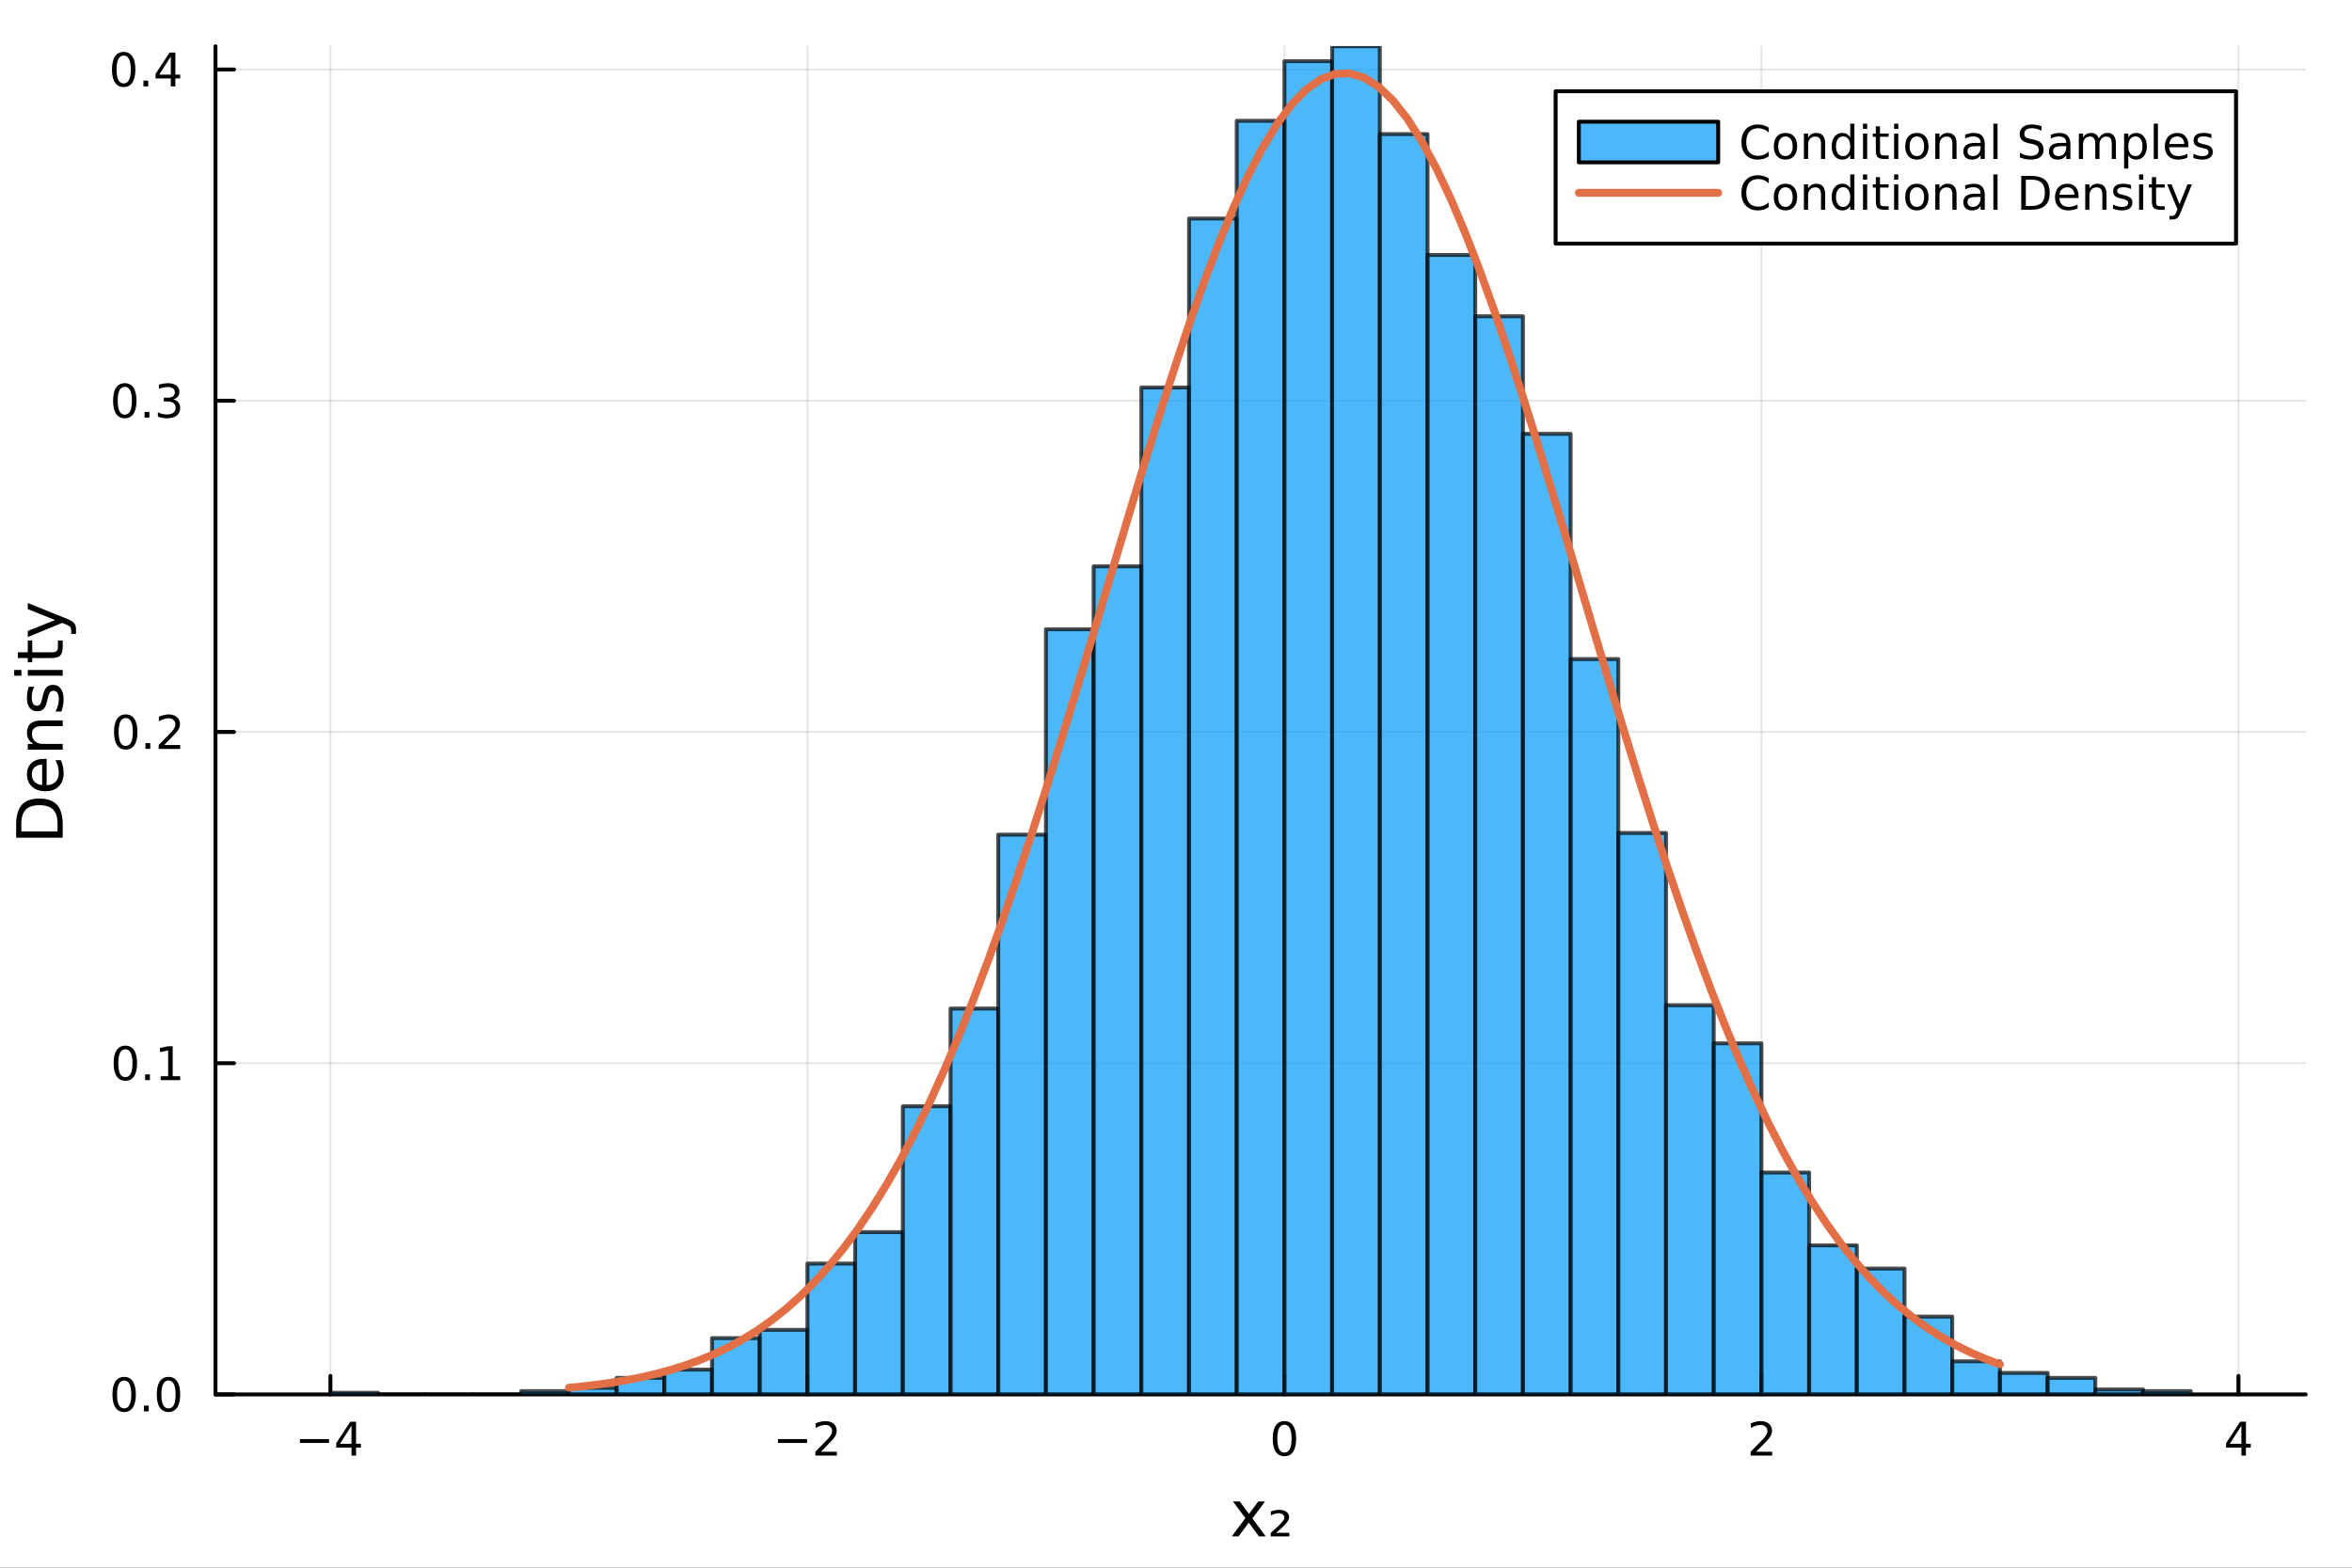<?xml version="1.0" encoding="utf-8"?>
<svg xmlns="http://www.w3.org/2000/svg" xmlns:xlink="http://www.w3.org/1999/xlink" width="600" height="400" viewBox="0 0 2400 1600">
<rect x="0" y="0" width="2400" height="1600" fill="#333333" stroke="none"/>
<defs>
  <clipPath id="clip330">
    <rect x="0" y="0" width="2400" height="1600"/>
  </clipPath>
</defs>
<path clip-path="url(#clip330)" d="M0 1600 L2400 1600 L2400 0 L0 0  Z" fill="#ffffff" fill-rule="evenodd" fill-opacity="1"/>
<defs>
  <clipPath id="clip331">
    <rect x="480" y="0" width="1681" height="1600"/>
  </clipPath>
</defs>
<path clip-path="url(#clip330)" d="M219.866 1423.18 L2352.76 1423.18 L2352.76 47.244 L219.866 47.244  Z" fill="#ffffff" fill-rule="evenodd" fill-opacity="1"/>
<defs>
  <clipPath id="clip332">
    <rect x="219" y="47" width="2134" height="1377"/>
  </clipPath>
</defs>
<polyline clip-path="url(#clip332)" style="stroke:#000000; stroke-linecap:round; stroke-linejoin:round; stroke-width:2; stroke-opacity:0.1; fill:none" points="337.179,1423.18 337.179,47.244 "/>
<polyline clip-path="url(#clip332)" style="stroke:#000000; stroke-linecap:round; stroke-linejoin:round; stroke-width:2; stroke-opacity:0.1; fill:none" points="823.913,1423.18 823.913,47.244 "/>
<polyline clip-path="url(#clip332)" style="stroke:#000000; stroke-linecap:round; stroke-linejoin:round; stroke-width:2; stroke-opacity:0.1; fill:none" points="1310.65,1423.18 1310.65,47.244 "/>
<polyline clip-path="url(#clip332)" style="stroke:#000000; stroke-linecap:round; stroke-linejoin:round; stroke-width:2; stroke-opacity:0.1; fill:none" points="1797.38,1423.18 1797.38,47.244 "/>
<polyline clip-path="url(#clip332)" style="stroke:#000000; stroke-linecap:round; stroke-linejoin:round; stroke-width:2; stroke-opacity:0.1; fill:none" points="2284.12,1423.18 2284.12,47.244 "/>
<polyline clip-path="url(#clip332)" style="stroke:#000000; stroke-linecap:round; stroke-linejoin:round; stroke-width:2; stroke-opacity:0.1; fill:none" points="219.866,1423.18 2352.76,1423.18 "/>
<polyline clip-path="url(#clip332)" style="stroke:#000000; stroke-linecap:round; stroke-linejoin:round; stroke-width:2; stroke-opacity:0.1; fill:none" points="219.866,1085.11 2352.76,1085.11 "/>
<polyline clip-path="url(#clip332)" style="stroke:#000000; stroke-linecap:round; stroke-linejoin:round; stroke-width:2; stroke-opacity:0.1; fill:none" points="219.866,747.044 2352.76,747.044 "/>
<polyline clip-path="url(#clip332)" style="stroke:#000000; stroke-linecap:round; stroke-linejoin:round; stroke-width:2; stroke-opacity:0.1; fill:none" points="219.866,408.977 2352.76,408.977 "/>
<polyline clip-path="url(#clip332)" style="stroke:#000000; stroke-linecap:round; stroke-linejoin:round; stroke-width:2; stroke-opacity:0.1; fill:none" points="219.866,70.909 2352.76,70.909 "/>
<polyline clip-path="url(#clip330)" style="stroke:#000000; stroke-linecap:round; stroke-linejoin:round; stroke-width:4; stroke-opacity:1; fill:none" points="219.866,1423.18 2352.76,1423.18 "/>
<polyline clip-path="url(#clip330)" style="stroke:#000000; stroke-linecap:round; stroke-linejoin:round; stroke-width:4; stroke-opacity:1; fill:none" points="337.179,1423.18 337.179,1404.28 "/>
<polyline clip-path="url(#clip330)" style="stroke:#000000; stroke-linecap:round; stroke-linejoin:round; stroke-width:4; stroke-opacity:1; fill:none" points="823.913,1423.18 823.913,1404.28 "/>
<polyline clip-path="url(#clip330)" style="stroke:#000000; stroke-linecap:round; stroke-linejoin:round; stroke-width:4; stroke-opacity:1; fill:none" points="1310.65,1423.18 1310.65,1404.28 "/>
<polyline clip-path="url(#clip330)" style="stroke:#000000; stroke-linecap:round; stroke-linejoin:round; stroke-width:4; stroke-opacity:1; fill:none" points="1797.38,1423.18 1797.38,1404.28 "/>
<polyline clip-path="url(#clip330)" style="stroke:#000000; stroke-linecap:round; stroke-linejoin:round; stroke-width:4; stroke-opacity:1; fill:none" points="2284.12,1423.18 2284.12,1404.28 "/>
<path clip-path="url(#clip330)" d="M306.08 1468.75 L335.755 1468.75 L335.755 1472.69 L306.08 1472.69 L306.08 1468.75 Z" fill="#000000" fill-rule="nonzero" fill-opacity="1" /><path clip-path="url(#clip330)" d="M358.695 1455.09 L346.89 1473.54 L358.695 1473.54 L358.695 1455.09 M357.468 1451.02 L363.348 1451.02 L363.348 1473.54 L368.278 1473.54 L368.278 1477.43 L363.348 1477.43 L363.348 1485.58 L358.695 1485.58 L358.695 1477.43 L343.093 1477.43 L343.093 1472.92 L357.468 1451.02 Z" fill="#000000" fill-rule="nonzero" fill-opacity="1" /><path clip-path="url(#clip330)" d="M793.856 1468.75 L823.531 1468.75 L823.531 1472.69 L793.856 1472.69 L793.856 1468.75 Z" fill="#000000" fill-rule="nonzero" fill-opacity="1" /><path clip-path="url(#clip330)" d="M837.652 1481.64 L853.971 1481.64 L853.971 1485.58 L832.027 1485.58 L832.027 1481.64 Q834.689 1478.89 839.272 1474.26 Q843.879 1469.61 845.059 1468.27 Q847.304 1465.74 848.184 1464.01 Q849.087 1462.25 849.087 1460.56 Q849.087 1457.8 847.142 1456.07 Q845.221 1454.33 842.119 1454.33 Q839.92 1454.33 837.467 1455.09 Q835.036 1455.86 832.258 1457.41 L832.258 1452.69 Q835.082 1451.55 837.536 1450.97 Q839.99 1450.39 842.027 1450.39 Q847.397 1450.39 850.591 1453.08 Q853.786 1455.77 853.786 1460.26 Q853.786 1462.39 852.976 1464.31 Q852.189 1466.2 850.082 1468.8 Q849.504 1469.47 846.402 1472.69 Q843.3 1475.88 837.652 1481.64 Z" fill="#000000" fill-rule="nonzero" fill-opacity="1" /><path clip-path="url(#clip330)" d="M1310.65 1454.1 Q1307.04 1454.1 1305.21 1457.66 Q1303.4 1461.2 1303.4 1468.33 Q1303.4 1475.44 1305.21 1479.01 Q1307.04 1482.55 1310.65 1482.55 Q1314.28 1482.55 1316.09 1479.01 Q1317.92 1475.44 1317.92 1468.33 Q1317.92 1461.2 1316.09 1457.66 Q1314.28 1454.1 1310.65 1454.1 M1310.65 1450.39 Q1316.46 1450.39 1319.51 1455 Q1322.59 1459.58 1322.59 1468.33 Q1322.59 1477.06 1319.51 1481.67 Q1316.46 1486.25 1310.65 1486.25 Q1304.84 1486.25 1301.76 1481.67 Q1298.7 1477.06 1298.7 1468.33 Q1298.7 1459.58 1301.76 1455 Q1304.84 1450.39 1310.65 1450.39 Z" fill="#000000" fill-rule="nonzero" fill-opacity="1" /><path clip-path="url(#clip330)" d="M1792.04 1481.64 L1808.35 1481.64 L1808.35 1485.58 L1786.41 1485.58 L1786.41 1481.64 Q1789.07 1478.89 1793.66 1474.26 Q1798.26 1469.61 1799.44 1468.27 Q1801.69 1465.74 1802.57 1464.01 Q1803.47 1462.25 1803.47 1460.56 Q1803.47 1457.8 1801.53 1456.07 Q1799.6 1454.33 1796.5 1454.33 Q1794.3 1454.33 1791.85 1455.09 Q1789.42 1455.86 1786.64 1457.41 L1786.64 1452.69 Q1789.47 1451.55 1791.92 1450.97 Q1794.37 1450.39 1796.41 1450.39 Q1801.78 1450.39 1804.97 1453.08 Q1808.17 1455.77 1808.17 1460.26 Q1808.17 1462.39 1807.36 1464.31 Q1806.57 1466.2 1804.47 1468.8 Q1803.89 1469.47 1800.78 1472.69 Q1797.68 1475.88 1792.04 1481.64 Z" fill="#000000" fill-rule="nonzero" fill-opacity="1" /><path clip-path="url(#clip330)" d="M2287.13 1455.09 L2275.32 1473.54 L2287.13 1473.54 L2287.13 1455.09 M2285.9 1451.02 L2291.78 1451.02 L2291.78 1473.54 L2296.71 1473.54 L2296.71 1477.43 L2291.78 1477.43 L2291.78 1485.58 L2287.13 1485.58 L2287.13 1477.43 L2271.52 1477.43 L2271.52 1472.92 L2285.9 1451.02 Z" fill="#000000" fill-rule="nonzero" fill-opacity="1" /><path clip-path="url(#clip330)" d="M1290.85 1532.4 L1277.96 1549.74 L1291.52 1568.04 L1284.61 1568.04 L1274.23 1554.04 L1263.86 1568.04 L1256.95 1568.04 L1270.79 1549.39 L1258.13 1532.4 L1265.03 1532.4 L1274.49 1545.1 L1283.94 1532.4 L1290.85 1532.4 Z" fill="#000000" fill-rule="nonzero" fill-opacity="1" /><path clip-path="url(#clip330)" d="M1302.18 1564.42 L1315.67 1564.42 L1315.67 1568.04 L1296.64 1568.04 L1296.64 1564.54 Q1297.72 1563.56 1299.73 1561.77 Q1310.68 1552.07 1310.68 1549.07 Q1310.68 1546.97 1309.02 1545.7 Q1307.37 1544.4 1304.66 1544.4 Q1303.01 1544.4 1301.06 1544.97 Q1299.12 1545.51 1296.83 1546.62 L1296.83 1542.71 Q1299.28 1541.82 1301.38 1541.37 Q1303.51 1540.93 1305.33 1540.93 Q1309.94 1540.93 1312.71 1543.03 Q1315.48 1545.13 1315.48 1548.56 Q1315.48 1552.99 1304.95 1562.03 Q1303.16 1563.56 1302.18 1564.42 Z" fill="#000000" fill-rule="nonzero" fill-opacity="1" /><polyline clip-path="url(#clip330)" style="stroke:#000000; stroke-linecap:round; stroke-linejoin:round; stroke-width:4; stroke-opacity:1; fill:none" points="219.866,1423.18 219.866,47.244 "/>
<polyline clip-path="url(#clip330)" style="stroke:#000000; stroke-linecap:round; stroke-linejoin:round; stroke-width:4; stroke-opacity:1; fill:none" points="219.866,1423.18 238.764,1423.18 "/>
<polyline clip-path="url(#clip330)" style="stroke:#000000; stroke-linecap:round; stroke-linejoin:round; stroke-width:4; stroke-opacity:1; fill:none" points="219.866,1085.11 238.764,1085.11 "/>
<polyline clip-path="url(#clip330)" style="stroke:#000000; stroke-linecap:round; stroke-linejoin:round; stroke-width:4; stroke-opacity:1; fill:none" points="219.866,747.044 238.764,747.044 "/>
<polyline clip-path="url(#clip330)" style="stroke:#000000; stroke-linecap:round; stroke-linejoin:round; stroke-width:4; stroke-opacity:1; fill:none" points="219.866,408.977 238.764,408.977 "/>
<polyline clip-path="url(#clip330)" style="stroke:#000000; stroke-linecap:round; stroke-linejoin:round; stroke-width:4; stroke-opacity:1; fill:none" points="219.866,70.909 238.764,70.909 "/>
<path clip-path="url(#clip330)" d="M126.691 1408.98 Q123.08 1408.98 121.251 1412.54 Q119.445 1416.08 119.445 1423.21 Q119.445 1430.32 121.251 1433.89 Q123.08 1437.43 126.691 1437.43 Q130.325 1437.43 132.13 1433.89 Q133.959 1430.32 133.959 1423.21 Q133.959 1416.08 132.13 1412.54 Q130.325 1408.98 126.691 1408.98 M126.691 1405.27 Q132.501 1405.27 135.556 1409.88 Q138.635 1414.46 138.635 1423.21 Q138.635 1431.94 135.556 1436.55 Q132.501 1441.13 126.691 1441.13 Q120.88 1441.13 117.802 1436.55 Q114.746 1431.94 114.746 1423.21 Q114.746 1414.46 117.802 1409.88 Q120.88 1405.27 126.691 1405.27 Z" fill="#000000" fill-rule="nonzero" fill-opacity="1" /><path clip-path="url(#clip330)" d="M146.853 1434.58 L151.737 1434.58 L151.737 1440.46 L146.853 1440.46 L146.853 1434.58 Z" fill="#000000" fill-rule="nonzero" fill-opacity="1" /><path clip-path="url(#clip330)" d="M171.922 1408.98 Q168.311 1408.98 166.482 1412.54 Q164.677 1416.08 164.677 1423.21 Q164.677 1430.32 166.482 1433.89 Q168.311 1437.43 171.922 1437.43 Q175.556 1437.43 177.362 1433.89 Q179.19 1430.32 179.19 1423.21 Q179.19 1416.08 177.362 1412.54 Q175.556 1408.98 171.922 1408.98 M171.922 1405.27 Q177.732 1405.27 180.788 1409.88 Q183.866 1414.46 183.866 1423.21 Q183.866 1431.94 180.788 1436.55 Q177.732 1441.13 171.922 1441.13 Q166.112 1441.13 163.033 1436.55 Q159.978 1431.94 159.978 1423.21 Q159.978 1414.46 163.033 1409.88 Q166.112 1405.27 171.922 1405.27 Z" fill="#000000" fill-rule="nonzero" fill-opacity="1" /><path clip-path="url(#clip330)" d="M127.917 1070.91 Q124.306 1070.91 122.478 1074.48 Q120.672 1078.02 120.672 1085.15 Q120.672 1092.25 122.478 1095.82 Q124.306 1099.36 127.917 1099.36 Q131.552 1099.36 133.357 1095.82 Q135.186 1092.25 135.186 1085.15 Q135.186 1078.02 133.357 1074.48 Q131.552 1070.91 127.917 1070.91 M127.917 1067.21 Q133.728 1067.21 136.783 1071.81 Q139.862 1076.4 139.862 1085.15 Q139.862 1093.87 136.783 1098.48 Q133.728 1103.06 127.917 1103.06 Q122.107 1103.06 119.029 1098.48 Q115.973 1093.87 115.973 1085.15 Q115.973 1076.4 119.029 1071.81 Q122.107 1067.21 127.917 1067.21 Z" fill="#000000" fill-rule="nonzero" fill-opacity="1" /><path clip-path="url(#clip330)" d="M148.079 1096.51 L152.964 1096.51 L152.964 1102.39 L148.079 1102.39 L148.079 1096.51 Z" fill="#000000" fill-rule="nonzero" fill-opacity="1" /><path clip-path="url(#clip330)" d="M163.959 1098.46 L171.598 1098.46 L171.598 1072.09 L163.288 1073.76 L163.288 1069.5 L171.552 1067.83 L176.227 1067.83 L176.227 1098.46 L183.866 1098.46 L183.866 1102.39 L163.959 1102.39 L163.959 1098.46 Z" fill="#000000" fill-rule="nonzero" fill-opacity="1" /><path clip-path="url(#clip330)" d="M128.288 732.843 Q124.677 732.843 122.848 736.408 Q121.043 739.949 121.043 747.079 Q121.043 754.186 122.848 757.75 Q124.677 761.292 128.288 761.292 Q131.922 761.292 133.728 757.75 Q135.556 754.186 135.556 747.079 Q135.556 739.949 133.728 736.408 Q131.922 732.843 128.288 732.843 M128.288 729.139 Q134.098 729.139 137.154 733.746 Q140.232 738.329 140.232 747.079 Q140.232 755.806 137.154 760.412 Q134.098 764.996 128.288 764.996 Q122.478 764.996 119.399 760.412 Q116.343 755.806 116.343 747.079 Q116.343 738.329 119.399 733.746 Q122.478 729.139 128.288 729.139 Z" fill="#000000" fill-rule="nonzero" fill-opacity="1" /><path clip-path="url(#clip330)" d="M148.45 758.445 L153.334 758.445 L153.334 764.324 L148.45 764.324 L148.45 758.445 Z" fill="#000000" fill-rule="nonzero" fill-opacity="1" /><path clip-path="url(#clip330)" d="M167.547 760.389 L183.866 760.389 L183.866 764.324 L161.922 764.324 L161.922 760.389 Q164.584 757.635 169.167 753.005 Q173.774 748.352 174.954 747.01 Q177.2 744.486 178.079 742.75 Q178.982 740.991 178.982 739.301 Q178.982 736.547 177.038 734.811 Q175.116 733.075 172.014 733.075 Q169.815 733.075 167.362 733.838 Q164.931 734.602 162.153 736.153 L162.153 731.431 Q164.977 730.297 167.431 729.718 Q169.885 729.139 171.922 729.139 Q177.292 729.139 180.487 731.825 Q183.681 734.51 183.681 739 Q183.681 741.13 182.871 743.051 Q182.084 744.949 179.977 747.542 Q179.399 748.213 176.297 751.431 Q173.195 754.625 167.547 760.389 Z" fill="#000000" fill-rule="nonzero" fill-opacity="1" /><path clip-path="url(#clip330)" d="M127.339 394.775 Q123.728 394.775 121.899 398.34 Q120.093 401.882 120.093 409.011 Q120.093 416.118 121.899 419.683 Q123.728 423.224 127.339 423.224 Q130.973 423.224 132.779 419.683 Q134.607 416.118 134.607 409.011 Q134.607 401.882 132.779 398.34 Q130.973 394.775 127.339 394.775 M127.339 391.072 Q133.149 391.072 136.204 395.678 Q139.283 400.261 139.283 409.011 Q139.283 417.738 136.204 422.345 Q133.149 426.928 127.339 426.928 Q121.529 426.928 118.45 422.345 Q115.394 417.738 115.394 409.011 Q115.394 400.261 118.45 395.678 Q121.529 391.072 127.339 391.072 Z" fill="#000000" fill-rule="nonzero" fill-opacity="1" /><path clip-path="url(#clip330)" d="M147.501 420.377 L152.385 420.377 L152.385 426.257 L147.501 426.257 L147.501 420.377 Z" fill="#000000" fill-rule="nonzero" fill-opacity="1" /><path clip-path="url(#clip330)" d="M176.737 407.622 Q180.093 408.34 181.968 410.609 Q183.866 412.877 183.866 416.21 Q183.866 421.326 180.348 424.127 Q176.829 426.928 170.348 426.928 Q168.172 426.928 165.857 426.488 Q163.565 426.071 161.112 425.215 L161.112 420.701 Q163.056 421.835 165.371 422.414 Q167.686 422.993 170.209 422.993 Q174.607 422.993 176.899 421.257 Q179.214 419.521 179.214 416.21 Q179.214 413.155 177.061 411.442 Q174.931 409.706 171.112 409.706 L167.084 409.706 L167.084 405.863 L171.297 405.863 Q174.746 405.863 176.575 404.497 Q178.403 403.109 178.403 400.516 Q178.403 397.854 176.505 396.442 Q174.63 395.007 171.112 395.007 Q169.19 395.007 166.991 395.423 Q164.792 395.84 162.153 396.72 L162.153 392.553 Q164.815 391.812 167.13 391.442 Q169.468 391.072 171.528 391.072 Q176.852 391.072 179.954 393.502 Q183.056 395.91 183.056 400.03 Q183.056 402.9 181.413 404.891 Q179.769 406.859 176.737 407.622 Z" fill="#000000" fill-rule="nonzero" fill-opacity="1" /><path clip-path="url(#clip330)" d="M126.205 56.708 Q122.593 56.708 120.765 60.272 Q118.959 63.814 118.959 70.944 Q118.959 78.05 120.765 81.615 Q122.593 85.156 126.205 85.156 Q129.839 85.156 131.644 81.615 Q133.473 78.05 133.473 70.944 Q133.473 63.814 131.644 60.272 Q129.839 56.708 126.205 56.708 M126.205 53.004 Q132.015 53.004 135.07 57.61 Q138.149 62.194 138.149 70.944 Q138.149 79.67 135.07 84.277 Q132.015 88.86 126.205 88.86 Q120.394 88.86 117.316 84.277 Q114.26 79.67 114.26 70.944 Q114.26 62.194 117.316 57.61 Q120.394 53.004 126.205 53.004 Z" fill="#000000" fill-rule="nonzero" fill-opacity="1" /><path clip-path="url(#clip330)" d="M146.366 82.309 L151.251 82.309 L151.251 88.189 L146.366 88.189 L146.366 82.309 Z" fill="#000000" fill-rule="nonzero" fill-opacity="1" /><path clip-path="url(#clip330)" d="M174.283 57.703 L162.477 76.152 L174.283 76.152 L174.283 57.703 M173.056 53.629 L178.936 53.629 L178.936 76.152 L183.866 76.152 L183.866 80.041 L178.936 80.041 L178.936 88.189 L174.283 88.189 L174.283 80.041 L158.681 80.041 L158.681 75.527 L173.056 53.629 Z" fill="#000000" fill-rule="nonzero" fill-opacity="1" /><path clip-path="url(#clip330)" d="M21.768 848.522 L58.721 848.522 L58.721 840.755 Q58.721 830.92 54.265 826.369 Q49.809 821.786 40.196 821.786 Q30.648 821.786 26.224 826.369 Q21.768 830.92 21.768 840.755 L21.768 848.522 M16.484 854.951 L16.484 841.742 Q16.484 827.928 22.245 821.467 Q27.974 815.006 40.196 815.006 Q52.482 815.006 58.243 821.499 Q64.004 827.992 64.004 841.742 L64.004 854.951 L16.484 854.951 Z" fill="#000000" fill-rule="nonzero" fill-opacity="1" /><path clip-path="url(#clip330)" d="M44.716 774.52 L47.581 774.52 L47.581 801.447 Q53.628 801.065 56.811 797.819 Q59.962 794.54 59.962 788.716 Q59.962 785.342 59.134 782.191 Q58.307 779.008 56.652 775.889 L62.19 775.889 Q63.527 779.04 64.227 782.35 Q64.927 785.66 64.927 789.066 Q64.927 797.596 59.962 802.593 Q54.997 807.558 46.53 807.558 Q37.777 807.558 32.653 802.848 Q27.497 798.105 27.497 790.084 Q27.497 782.891 32.144 778.722 Q36.759 774.52 44.716 774.52 M42.997 780.377 Q38.191 780.44 35.327 783.082 Q32.462 785.692 32.462 790.021 Q32.462 794.922 35.231 797.882 Q38 800.811 43.029 801.256 L42.997 780.377 Z" fill="#000000" fill-rule="nonzero" fill-opacity="1" /><path clip-path="url(#clip330)" d="M42.488 735.276 L64.004 735.276 L64.004 741.132 L42.679 741.132 Q37.618 741.132 35.104 743.105 Q32.589 745.079 32.589 749.026 Q32.589 753.768 35.613 756.505 Q38.637 759.243 43.857 759.243 L64.004 759.243 L64.004 765.131 L28.356 765.131 L28.356 759.243 L33.894 759.243 Q30.68 757.142 29.088 754.309 Q27.497 751.445 27.497 747.721 Q27.497 741.578 31.316 738.427 Q35.104 735.276 42.488 735.276 Z" fill="#000000" fill-rule="nonzero" fill-opacity="1" /><path clip-path="url(#clip330)" d="M29.407 700.869 L34.945 700.869 Q33.672 703.352 33.035 706.025 Q32.398 708.699 32.398 711.563 Q32.398 715.924 33.735 718.12 Q35.072 720.284 37.746 720.284 Q39.783 720.284 40.96 718.725 Q42.106 717.165 43.157 712.455 L43.602 710.449 Q44.939 704.211 47.39 701.601 Q49.809 698.959 54.169 698.959 Q59.134 698.959 62.031 702.906 Q64.927 706.821 64.927 713.696 Q64.927 716.56 64.354 719.68 Q63.813 722.767 62.699 726.204 L56.652 726.204 Q58.339 722.958 59.198 719.807 Q60.026 716.656 60.026 713.569 Q60.026 709.431 58.625 707.203 Q57.193 704.975 54.615 704.975 Q52.228 704.975 50.955 706.598 Q49.681 708.19 48.504 713.632 L48.026 715.669 Q46.88 721.112 44.525 723.531 Q42.138 725.95 38 725.95 Q32.971 725.95 30.234 722.385 Q27.497 718.82 27.497 712.264 Q27.497 709.017 27.974 706.153 Q28.452 703.288 29.407 700.869 Z" fill="#000000" fill-rule="nonzero" fill-opacity="1" /><path clip-path="url(#clip330)" d="M28.356 689.634 L28.356 683.777 L64.004 683.777 L64.004 689.634 L28.356 689.634 M14.479 689.634 L14.479 683.777 L21.895 683.777 L21.895 689.634 L14.479 689.634 Z" fill="#000000" fill-rule="nonzero" fill-opacity="1" /><path clip-path="url(#clip330)" d="M18.235 665.73 L28.356 665.73 L28.356 653.667 L32.908 653.667 L32.908 665.73 L52.259 665.73 Q56.62 665.73 57.861 664.553 Q59.103 663.343 59.103 659.683 L59.103 653.667 L64.004 653.667 L64.004 659.683 Q64.004 666.462 61.49 669.04 Q58.943 671.619 52.259 671.619 L32.908 671.619 L32.908 675.915 L28.356 675.915 L28.356 671.619 L18.235 671.619 L18.235 665.73 Z" fill="#000000" fill-rule="nonzero" fill-opacity="1" /><path clip-path="url(#clip330)" d="M67.314 631.133 Q73.68 633.615 75.622 635.971 Q77.563 638.326 77.563 642.273 L77.563 646.951 L72.662 646.951 L72.662 643.514 Q72.662 641.095 71.516 639.758 Q70.37 638.421 66.105 636.798 L63.431 635.748 L28.356 650.166 L28.356 643.96 L56.238 632.82 L28.356 621.68 L28.356 615.473 L67.314 631.133 Z" fill="#000000" fill-rule="nonzero" fill-opacity="1" /><path clip-path="url(#clip332)" d="M337.179 1421.49 L337.179 1423.18 L385.852 1423.18 L385.852 1421.49 L337.179 1421.49 L337.179 1421.49  Z" fill="#009af9" fill-rule="evenodd" fill-opacity="0.7"/>
<polyline clip-path="url(#clip332)" style="stroke:#000000; stroke-linecap:round; stroke-linejoin:round; stroke-width:4; stroke-opacity:0.7; fill:none" points="337.179,1421.49 337.179,1423.18 385.852,1423.18 385.852,1421.49 337.179,1421.49 "/>
<path clip-path="url(#clip332)" d="M385.852 1423.18 L385.852 1423.18 L434.526 1423.18 L434.526 1423.18 L385.852 1423.18 L385.852 1423.18  Z" fill="#009af9" fill-rule="evenodd" fill-opacity="0.7"/>
<polyline clip-path="url(#clip332)" style="stroke:#000000; stroke-linecap:round; stroke-linejoin:round; stroke-width:4; stroke-opacity:0.7; fill:none" points="385.852,1423.18 385.852,1423.18 434.526,1423.18 385.852,1423.18 "/>
<path clip-path="url(#clip332)" d="M434.526 1423.18 L434.526 1423.18 L483.199 1423.18 L483.199 1423.18 L434.526 1423.18 L434.526 1423.18  Z" fill="#009af9" fill-rule="evenodd" fill-opacity="0.7"/>
<polyline clip-path="url(#clip332)" style="stroke:#000000; stroke-linecap:round; stroke-linejoin:round; stroke-width:4; stroke-opacity:0.7; fill:none" points="434.526,1423.18 434.526,1423.18 483.199,1423.18 434.526,1423.18 "/>
<path clip-path="url(#clip332)" d="M483.199 1423.18 L483.199 1423.18 L531.873 1423.18 L531.873 1423.18 L483.199 1423.18 L483.199 1423.18  Z" fill="#009af9" fill-rule="evenodd" fill-opacity="0.7"/>
<polyline clip-path="url(#clip332)" style="stroke:#000000; stroke-linecap:round; stroke-linejoin:round; stroke-width:4; stroke-opacity:0.7; fill:none" points="483.199,1423.18 483.199,1423.18 531.873,1423.18 483.199,1423.18 "/>
<path clip-path="url(#clip332)" d="M531.873 1419.8 L531.873 1423.18 L580.546 1423.18 L580.546 1419.8 L531.873 1419.8 L531.873 1419.8  Z" fill="#009af9" fill-rule="evenodd" fill-opacity="0.7"/>
<polyline clip-path="url(#clip332)" style="stroke:#000000; stroke-linecap:round; stroke-linejoin:round; stroke-width:4; stroke-opacity:0.7; fill:none" points="531.873,1419.8 531.873,1423.18 580.546,1423.18 580.546,1419.8 531.873,1419.8 "/>
<path clip-path="url(#clip332)" d="M580.546 1416.42 L580.546 1423.18 L629.22 1423.18 L629.22 1416.42 L580.546 1416.42 L580.546 1416.42  Z" fill="#009af9" fill-rule="evenodd" fill-opacity="0.7"/>
<polyline clip-path="url(#clip332)" style="stroke:#000000; stroke-linecap:round; stroke-linejoin:round; stroke-width:4; stroke-opacity:0.7; fill:none" points="580.546,1416.42 580.546,1423.18 629.22,1423.18 629.22,1416.42 580.546,1416.42 "/>
<path clip-path="url(#clip332)" d="M629.22 1406.28 L629.22 1423.18 L677.893 1423.18 L677.893 1406.28 L629.22 1406.28 L629.22 1406.28  Z" fill="#009af9" fill-rule="evenodd" fill-opacity="0.7"/>
<polyline clip-path="url(#clip332)" style="stroke:#000000; stroke-linecap:round; stroke-linejoin:round; stroke-width:4; stroke-opacity:0.7; fill:none" points="629.22,1406.28 629.22,1423.18 677.893,1423.18 677.893,1406.28 629.22,1406.28 "/>
<path clip-path="url(#clip332)" d="M677.893 1397.82 L677.893 1423.18 L726.567 1423.18 L726.567 1397.82 L677.893 1397.82 L677.893 1397.82  Z" fill="#009af9" fill-rule="evenodd" fill-opacity="0.7"/>
<polyline clip-path="url(#clip332)" style="stroke:#000000; stroke-linecap:round; stroke-linejoin:round; stroke-width:4; stroke-opacity:0.7; fill:none" points="677.893,1397.82 677.893,1423.18 726.567,1423.18 726.567,1397.82 677.893,1397.82 "/>
<path clip-path="url(#clip332)" d="M726.567 1365.71 L726.567 1423.18 L775.24 1423.18 L775.24 1365.71 L726.567 1365.71 L726.567 1365.71  Z" fill="#009af9" fill-rule="evenodd" fill-opacity="0.7"/>
<polyline clip-path="url(#clip332)" style="stroke:#000000; stroke-linecap:round; stroke-linejoin:round; stroke-width:4; stroke-opacity:0.7; fill:none" points="726.567,1365.71 726.567,1423.18 775.24,1423.18 775.24,1365.71 726.567,1365.71 "/>
<path clip-path="url(#clip332)" d="M775.24 1357.26 L775.24 1423.18 L823.913 1423.18 L823.913 1357.26 L775.24 1357.26 L775.24 1357.26  Z" fill="#009af9" fill-rule="evenodd" fill-opacity="0.7"/>
<polyline clip-path="url(#clip332)" style="stroke:#000000; stroke-linecap:round; stroke-linejoin:round; stroke-width:4; stroke-opacity:0.7; fill:none" points="775.24,1357.26 775.24,1423.18 823.913,1423.18 823.913,1357.26 775.24,1357.26 "/>
<path clip-path="url(#clip332)" d="M823.913 1289.64 L823.913 1423.18 L872.587 1423.18 L872.587 1289.64 L823.913 1289.64 L823.913 1289.64  Z" fill="#009af9" fill-rule="evenodd" fill-opacity="0.7"/>
<polyline clip-path="url(#clip332)" style="stroke:#000000; stroke-linecap:round; stroke-linejoin:round; stroke-width:4; stroke-opacity:0.7; fill:none" points="823.913,1289.64 823.913,1423.18 872.587,1423.18 872.587,1289.64 823.913,1289.64 "/>
<path clip-path="url(#clip332)" d="M872.587 1257.53 L872.587 1423.18 L921.26 1423.18 L921.26 1257.53 L872.587 1257.53 L872.587 1257.53  Z" fill="#009af9" fill-rule="evenodd" fill-opacity="0.7"/>
<polyline clip-path="url(#clip332)" style="stroke:#000000; stroke-linecap:round; stroke-linejoin:round; stroke-width:4; stroke-opacity:0.7; fill:none" points="872.587,1257.53 872.587,1423.18 921.26,1423.18 921.26,1257.53 872.587,1257.53 "/>
<path clip-path="url(#clip332)" d="M921.26 1129.06 L921.26 1423.18 L969.934 1423.18 L969.934 1129.06 L921.26 1129.06 L921.26 1129.06  Z" fill="#009af9" fill-rule="evenodd" fill-opacity="0.7"/>
<polyline clip-path="url(#clip332)" style="stroke:#000000; stroke-linecap:round; stroke-linejoin:round; stroke-width:4; stroke-opacity:0.7; fill:none" points="921.26,1129.06 921.26,1423.18 969.934,1423.18 969.934,1129.06 921.26,1129.06 "/>
<path clip-path="url(#clip332)" d="M969.934 1029.33 L969.934 1423.18 L1018.61 1423.18 L1018.61 1029.33 L969.934 1029.33 L969.934 1029.33  Z" fill="#009af9" fill-rule="evenodd" fill-opacity="0.7"/>
<polyline clip-path="url(#clip332)" style="stroke:#000000; stroke-linecap:round; stroke-linejoin:round; stroke-width:4; stroke-opacity:0.7; fill:none" points="969.934,1029.33 969.934,1423.18 1018.61,1423.18 1018.61,1029.33 969.934,1029.33 "/>
<path clip-path="url(#clip332)" d="M1018.61 851.845 L1018.61 1423.18 L1067.28 1423.18 L1067.28 851.845 L1018.61 851.845 L1018.61 851.845  Z" fill="#009af9" fill-rule="evenodd" fill-opacity="0.7"/>
<polyline clip-path="url(#clip332)" style="stroke:#000000; stroke-linecap:round; stroke-linejoin:round; stroke-width:4; stroke-opacity:0.7; fill:none" points="1018.61,851.845 1018.61,1423.18 1067.28,1423.18 1067.28,851.845 1018.61,851.845 "/>
<path clip-path="url(#clip332)" d="M1067.28 642.243 L1067.28 1423.18 L1115.95 1423.18 L1115.95 642.243 L1067.28 642.243 L1067.28 642.243  Z" fill="#009af9" fill-rule="evenodd" fill-opacity="0.7"/>
<polyline clip-path="url(#clip332)" style="stroke:#000000; stroke-linecap:round; stroke-linejoin:round; stroke-width:4; stroke-opacity:0.7; fill:none" points="1067.28,642.243 1067.28,1423.18 1115.95,1423.18 1115.95,642.243 1067.28,642.243 "/>
<path clip-path="url(#clip332)" d="M1115.95 578.01 L1115.95 1423.18 L1164.63 1423.18 L1164.63 578.01 L1115.95 578.01 L1115.95 578.01  Z" fill="#009af9" fill-rule="evenodd" fill-opacity="0.7"/>
<polyline clip-path="url(#clip332)" style="stroke:#000000; stroke-linecap:round; stroke-linejoin:round; stroke-width:4; stroke-opacity:0.7; fill:none" points="1115.95,578.01 1115.95,1423.18 1164.63,1423.18 1164.63,578.01 1115.95,578.01 "/>
<path clip-path="url(#clip332)" d="M1164.63 395.454 L1164.63 1423.18 L1213.3 1423.18 L1213.3 395.454 L1164.63 395.454 L1164.63 395.454  Z" fill="#009af9" fill-rule="evenodd" fill-opacity="0.7"/>
<polyline clip-path="url(#clip332)" style="stroke:#000000; stroke-linecap:round; stroke-linejoin:round; stroke-width:4; stroke-opacity:0.7; fill:none" points="1164.63,395.454 1164.63,1423.18 1213.3,1423.18 1213.3,395.454 1164.63,395.454 "/>
<path clip-path="url(#clip332)" d="M1213.3 223.039 L1213.3 1423.18 L1261.97 1423.18 L1261.97 223.039 L1213.3 223.039 L1213.3 223.039  Z" fill="#009af9" fill-rule="evenodd" fill-opacity="0.7"/>
<polyline clip-path="url(#clip332)" style="stroke:#000000; stroke-linecap:round; stroke-linejoin:round; stroke-width:4; stroke-opacity:0.7; fill:none" points="1213.3,223.039 1213.3,1423.18 1261.97,1423.18 1261.97,223.039 1213.3,223.039 "/>
<path clip-path="url(#clip332)" d="M1261.97 123.309 L1261.97 1423.18 L1310.65 1423.18 L1310.65 123.309 L1261.97 123.309 L1261.97 123.309  Z" fill="#009af9" fill-rule="evenodd" fill-opacity="0.7"/>
<polyline clip-path="url(#clip332)" style="stroke:#000000; stroke-linecap:round; stroke-linejoin:round; stroke-width:4; stroke-opacity:0.7; fill:none" points="1261.97,123.309 1261.97,1423.18 1310.65,1423.18 1310.65,123.309 1261.97,123.309 "/>
<path clip-path="url(#clip332)" d="M1310.65 62.457 L1310.65 1423.18 L1359.32 1423.18 L1359.32 62.457 L1310.65 62.457 L1310.65 62.457  Z" fill="#009af9" fill-rule="evenodd" fill-opacity="0.7"/>
<polyline clip-path="url(#clip332)" style="stroke:#000000; stroke-linecap:round; stroke-linejoin:round; stroke-width:4; stroke-opacity:0.7; fill:none" points="1310.65,62.457 1310.65,1423.18 1359.32,1423.18 1359.32,62.457 1310.65,62.457 "/>
<path clip-path="url(#clip332)" d="M1359.32 47.244 L1359.32 1423.18 L1407.99 1423.18 L1407.99 47.244 L1359.32 47.244 L1359.32 47.244  Z" fill="#009af9" fill-rule="evenodd" fill-opacity="0.7"/>
<polyline clip-path="url(#clip332)" style="stroke:#000000; stroke-linecap:round; stroke-linejoin:round; stroke-width:4; stroke-opacity:0.7; fill:none" points="1359.32,47.244 1359.32,1423.18 1407.99,1423.18 1407.99,47.244 1359.32,47.244 "/>
<path clip-path="url(#clip332)" d="M1407.99 136.832 L1407.99 1423.18 L1456.67 1423.18 L1456.67 136.832 L1407.99 136.832 L1407.99 136.832  Z" fill="#009af9" fill-rule="evenodd" fill-opacity="0.7"/>
<polyline clip-path="url(#clip332)" style="stroke:#000000; stroke-linecap:round; stroke-linejoin:round; stroke-width:4; stroke-opacity:0.7; fill:none" points="1407.99,136.832 1407.99,1423.18 1456.67,1423.18 1456.67,136.832 1407.99,136.832 "/>
<path clip-path="url(#clip332)" d="M1456.67 260.227 L1456.67 1423.18 L1505.34 1423.18 L1505.34 260.227 L1456.67 260.227 L1456.67 260.227  Z" fill="#009af9" fill-rule="evenodd" fill-opacity="0.7"/>
<polyline clip-path="url(#clip332)" style="stroke:#000000; stroke-linecap:round; stroke-linejoin:round; stroke-width:4; stroke-opacity:0.7; fill:none" points="1456.67,260.227 1456.67,1423.18 1505.34,1423.18 1505.34,260.227 1456.67,260.227 "/>
<path clip-path="url(#clip332)" d="M1505.34 322.769 L1505.34 1423.18 L1554.02 1423.18 L1554.02 322.769 L1505.34 322.769 L1505.34 322.769  Z" fill="#009af9" fill-rule="evenodd" fill-opacity="0.7"/>
<polyline clip-path="url(#clip332)" style="stroke:#000000; stroke-linecap:round; stroke-linejoin:round; stroke-width:4; stroke-opacity:0.7; fill:none" points="1505.34,322.769 1505.34,1423.18 1554.02,1423.18 1554.02,322.769 1505.34,322.769 "/>
<path clip-path="url(#clip332)" d="M1554.02 442.783 L1554.02 1423.18 L1602.69 1423.18 L1602.69 442.783 L1554.02 442.783 L1554.02 442.783  Z" fill="#009af9" fill-rule="evenodd" fill-opacity="0.7"/>
<polyline clip-path="url(#clip332)" style="stroke:#000000; stroke-linecap:round; stroke-linejoin:round; stroke-width:4; stroke-opacity:0.7; fill:none" points="1554.02,442.783 1554.02,1423.18 1602.69,1423.18 1602.69,442.783 1554.02,442.783 "/>
<path clip-path="url(#clip332)" d="M1602.69 672.669 L1602.69 1423.18 L1651.36 1423.18 L1651.36 672.669 L1602.69 672.669 L1602.69 672.669  Z" fill="#009af9" fill-rule="evenodd" fill-opacity="0.7"/>
<polyline clip-path="url(#clip332)" style="stroke:#000000; stroke-linecap:round; stroke-linejoin:round; stroke-width:4; stroke-opacity:0.7; fill:none" points="1602.69,672.669 1602.69,1423.18 1651.36,1423.18 1651.36,672.669 1602.69,672.669 "/>
<path clip-path="url(#clip332)" d="M1651.36 850.155 L1651.36 1423.18 L1700.04 1423.18 L1700.04 850.155 L1651.36 850.155 L1651.36 850.155  Z" fill="#009af9" fill-rule="evenodd" fill-opacity="0.7"/>
<polyline clip-path="url(#clip332)" style="stroke:#000000; stroke-linecap:round; stroke-linejoin:round; stroke-width:4; stroke-opacity:0.7; fill:none" points="1651.36,850.155 1651.36,1423.18 1700.04,1423.18 1700.04,850.155 1651.36,850.155 "/>
<path clip-path="url(#clip332)" d="M1700.04 1025.95 L1700.04 1423.18 L1748.71 1423.18 L1748.71 1025.95 L1700.04 1025.95 L1700.04 1025.95  Z" fill="#009af9" fill-rule="evenodd" fill-opacity="0.7"/>
<polyline clip-path="url(#clip332)" style="stroke:#000000; stroke-linecap:round; stroke-linejoin:round; stroke-width:4; stroke-opacity:0.7; fill:none" points="1700.04,1025.95 1700.04,1423.18 1748.71,1423.18 1748.71,1025.95 1700.04,1025.95 "/>
<path clip-path="url(#clip332)" d="M1748.71 1064.83 L1748.71 1423.18 L1797.38 1423.18 L1797.38 1064.83 L1748.71 1064.83 L1748.71 1064.83  Z" fill="#009af9" fill-rule="evenodd" fill-opacity="0.7"/>
<polyline clip-path="url(#clip332)" style="stroke:#000000; stroke-linecap:round; stroke-linejoin:round; stroke-width:4; stroke-opacity:0.7; fill:none" points="1748.71,1064.83 1748.71,1423.18 1797.38,1423.18 1797.38,1064.83 1748.71,1064.83 "/>
<path clip-path="url(#clip332)" d="M1797.38 1196.67 L1797.38 1423.18 L1846.06 1423.18 L1846.06 1196.67 L1797.38 1196.67 L1797.38 1196.67  Z" fill="#009af9" fill-rule="evenodd" fill-opacity="0.7"/>
<polyline clip-path="url(#clip332)" style="stroke:#000000; stroke-linecap:round; stroke-linejoin:round; stroke-width:4; stroke-opacity:0.7; fill:none" points="1797.38,1196.67 1797.38,1423.18 1846.06,1423.18 1846.06,1196.67 1797.38,1196.67 "/>
<path clip-path="url(#clip332)" d="M1846.06 1271.05 L1846.06 1423.18 L1894.73 1423.18 L1894.73 1271.05 L1846.06 1271.05 L1846.06 1271.05  Z" fill="#009af9" fill-rule="evenodd" fill-opacity="0.7"/>
<polyline clip-path="url(#clip332)" style="stroke:#000000; stroke-linecap:round; stroke-linejoin:round; stroke-width:4; stroke-opacity:0.7; fill:none" points="1846.06,1271.05 1846.06,1423.18 1894.73,1423.18 1894.73,1271.05 1846.06,1271.05 "/>
<path clip-path="url(#clip332)" d="M1894.73 1294.71 L1894.73 1423.18 L1943.4 1423.18 L1943.4 1294.71 L1894.73 1294.71 L1894.73 1294.71  Z" fill="#009af9" fill-rule="evenodd" fill-opacity="0.7"/>
<polyline clip-path="url(#clip332)" style="stroke:#000000; stroke-linecap:round; stroke-linejoin:round; stroke-width:4; stroke-opacity:0.7; fill:none" points="1894.73,1294.71 1894.73,1423.18 1943.4,1423.18 1943.4,1294.71 1894.73,1294.71 "/>
<path clip-path="url(#clip332)" d="M1943.4 1343.73 L1943.4 1423.18 L1992.08 1423.18 L1992.08 1343.73 L1943.4 1343.73 L1943.4 1343.73  Z" fill="#009af9" fill-rule="evenodd" fill-opacity="0.7"/>
<polyline clip-path="url(#clip332)" style="stroke:#000000; stroke-linecap:round; stroke-linejoin:round; stroke-width:4; stroke-opacity:0.7; fill:none" points="1943.4,1343.73 1943.4,1423.18 1992.08,1423.18 1992.08,1343.73 1943.4,1343.73 "/>
<path clip-path="url(#clip332)" d="M1992.08 1389.37 L1992.08 1423.18 L2040.75 1423.18 L2040.75 1389.37 L1992.08 1389.37 L1992.08 1389.37  Z" fill="#009af9" fill-rule="evenodd" fill-opacity="0.7"/>
<polyline clip-path="url(#clip332)" style="stroke:#000000; stroke-linecap:round; stroke-linejoin:round; stroke-width:4; stroke-opacity:0.7; fill:none" points="1992.08,1389.37 1992.08,1423.18 2040.75,1423.18 2040.75,1389.37 1992.08,1389.37 "/>
<path clip-path="url(#clip332)" d="M2040.75 1401.21 L2040.75 1423.18 L2089.42 1423.18 L2089.42 1401.21 L2040.75 1401.21 L2040.75 1401.21  Z" fill="#009af9" fill-rule="evenodd" fill-opacity="0.7"/>
<polyline clip-path="url(#clip332)" style="stroke:#000000; stroke-linecap:round; stroke-linejoin:round; stroke-width:4; stroke-opacity:0.7; fill:none" points="2040.75,1401.21 2040.75,1423.18 2089.42,1423.18 2089.42,1401.21 2040.75,1401.21 "/>
<path clip-path="url(#clip332)" d="M2089.42 1406.28 L2089.42 1423.18 L2138.1 1423.18 L2138.1 1406.28 L2089.42 1406.28 L2089.42 1406.28  Z" fill="#009af9" fill-rule="evenodd" fill-opacity="0.7"/>
<polyline clip-path="url(#clip332)" style="stroke:#000000; stroke-linecap:round; stroke-linejoin:round; stroke-width:4; stroke-opacity:0.7; fill:none" points="2089.42,1406.28 2089.42,1423.18 2138.1,1423.18 2138.1,1406.28 2089.42,1406.28 "/>
<path clip-path="url(#clip332)" d="M2138.1 1418.11 L2138.1 1423.18 L2186.77 1423.18 L2186.77 1418.11 L2138.1 1418.11 L2138.1 1418.11  Z" fill="#009af9" fill-rule="evenodd" fill-opacity="0.7"/>
<polyline clip-path="url(#clip332)" style="stroke:#000000; stroke-linecap:round; stroke-linejoin:round; stroke-width:4; stroke-opacity:0.7; fill:none" points="2138.1,1418.11 2138.1,1423.18 2186.77,1423.18 2186.77,1418.11 2138.1,1418.11 "/>
<path clip-path="url(#clip332)" d="M2186.77 1419.8 L2186.77 1423.18 L2235.44 1423.18 L2235.44 1419.8 L2186.77 1419.8 L2186.77 1419.8  Z" fill="#009af9" fill-rule="evenodd" fill-opacity="0.7"/>
<polyline clip-path="url(#clip332)" style="stroke:#000000; stroke-linecap:round; stroke-linejoin:round; stroke-width:4; stroke-opacity:0.7; fill:none" points="2186.77,1419.8 2186.77,1423.18 2235.44,1423.18 2235.44,1419.8 2186.77,1419.8 "/>
<circle clip-path="url(#clip332)" style="fill:#009af9; stroke:none; fill-opacity:0" cx="361.516" cy="1421.49" r="2"/>
<circle clip-path="url(#clip332)" style="fill:#009af9; stroke:none; fill-opacity:0" cx="410.189" cy="1423.18" r="2"/>
<circle clip-path="url(#clip332)" style="fill:#009af9; stroke:none; fill-opacity:0" cx="458.863" cy="1423.18" r="2"/>
<circle clip-path="url(#clip332)" style="fill:#009af9; stroke:none; fill-opacity:0" cx="507.536" cy="1423.18" r="2"/>
<circle clip-path="url(#clip332)" style="fill:#009af9; stroke:none; fill-opacity:0" cx="556.209" cy="1419.8" r="2"/>
<circle clip-path="url(#clip332)" style="fill:#009af9; stroke:none; fill-opacity:0" cx="604.883" cy="1416.42" r="2"/>
<circle clip-path="url(#clip332)" style="fill:#009af9; stroke:none; fill-opacity:0" cx="653.556" cy="1406.28" r="2"/>
<circle clip-path="url(#clip332)" style="fill:#009af9; stroke:none; fill-opacity:0" cx="702.23" cy="1397.82" r="2"/>
<circle clip-path="url(#clip332)" style="fill:#009af9; stroke:none; fill-opacity:0" cx="750.903" cy="1365.71" r="2"/>
<circle clip-path="url(#clip332)" style="fill:#009af9; stroke:none; fill-opacity:0" cx="799.577" cy="1357.26" r="2"/>
<circle clip-path="url(#clip332)" style="fill:#009af9; stroke:none; fill-opacity:0" cx="848.25" cy="1289.64" r="2"/>
<circle clip-path="url(#clip332)" style="fill:#009af9; stroke:none; fill-opacity:0" cx="896.924" cy="1257.53" r="2"/>
<circle clip-path="url(#clip332)" style="fill:#009af9; stroke:none; fill-opacity:0" cx="945.597" cy="1129.06" r="2"/>
<circle clip-path="url(#clip332)" style="fill:#009af9; stroke:none; fill-opacity:0" cx="994.27" cy="1029.33" r="2"/>
<circle clip-path="url(#clip332)" style="fill:#009af9; stroke:none; fill-opacity:0" cx="1042.94" cy="851.845" r="2"/>
<circle clip-path="url(#clip332)" style="fill:#009af9; stroke:none; fill-opacity:0" cx="1091.62" cy="642.243" r="2"/>
<circle clip-path="url(#clip332)" style="fill:#009af9; stroke:none; fill-opacity:0" cx="1140.29" cy="578.01" r="2"/>
<circle clip-path="url(#clip332)" style="fill:#009af9; stroke:none; fill-opacity:0" cx="1188.96" cy="395.454" r="2"/>
<circle clip-path="url(#clip332)" style="fill:#009af9; stroke:none; fill-opacity:0" cx="1237.64" cy="223.039" r="2"/>
<circle clip-path="url(#clip332)" style="fill:#009af9; stroke:none; fill-opacity:0" cx="1286.31" cy="123.309" r="2"/>
<circle clip-path="url(#clip332)" style="fill:#009af9; stroke:none; fill-opacity:0" cx="1334.98" cy="62.457" r="2"/>
<circle clip-path="url(#clip332)" style="fill:#009af9; stroke:none; fill-opacity:0" cx="1383.66" cy="47.244" r="2"/>
<circle clip-path="url(#clip332)" style="fill:#009af9; stroke:none; fill-opacity:0" cx="1432.33" cy="136.832" r="2"/>
<circle clip-path="url(#clip332)" style="fill:#009af9; stroke:none; fill-opacity:0" cx="1481" cy="260.227" r="2"/>
<circle clip-path="url(#clip332)" style="fill:#009af9; stroke:none; fill-opacity:0" cx="1529.68" cy="322.769" r="2"/>
<circle clip-path="url(#clip332)" style="fill:#009af9; stroke:none; fill-opacity:0" cx="1578.35" cy="442.783" r="2"/>
<circle clip-path="url(#clip332)" style="fill:#009af9; stroke:none; fill-opacity:0" cx="1627.03" cy="672.669" r="2"/>
<circle clip-path="url(#clip332)" style="fill:#009af9; stroke:none; fill-opacity:0" cx="1675.7" cy="850.155" r="2"/>
<circle clip-path="url(#clip332)" style="fill:#009af9; stroke:none; fill-opacity:0" cx="1724.37" cy="1025.95" r="2"/>
<circle clip-path="url(#clip332)" style="fill:#009af9; stroke:none; fill-opacity:0" cx="1773.05" cy="1064.83" r="2"/>
<circle clip-path="url(#clip332)" style="fill:#009af9; stroke:none; fill-opacity:0" cx="1821.72" cy="1196.67" r="2"/>
<circle clip-path="url(#clip332)" style="fill:#009af9; stroke:none; fill-opacity:0" cx="1870.39" cy="1271.05" r="2"/>
<circle clip-path="url(#clip332)" style="fill:#009af9; stroke:none; fill-opacity:0" cx="1919.07" cy="1294.71" r="2"/>
<circle clip-path="url(#clip332)" style="fill:#009af9; stroke:none; fill-opacity:0" cx="1967.74" cy="1343.73" r="2"/>
<circle clip-path="url(#clip332)" style="fill:#009af9; stroke:none; fill-opacity:0" cx="2016.41" cy="1389.37" r="2"/>
<circle clip-path="url(#clip332)" style="fill:#009af9; stroke:none; fill-opacity:0" cx="2065.09" cy="1401.21" r="2"/>
<circle clip-path="url(#clip332)" style="fill:#009af9; stroke:none; fill-opacity:0" cx="2113.76" cy="1406.28" r="2"/>
<circle clip-path="url(#clip332)" style="fill:#009af9; stroke:none; fill-opacity:0" cx="2162.43" cy="1418.11" r="2"/>
<circle clip-path="url(#clip332)" style="fill:#009af9; stroke:none; fill-opacity:0" cx="2211.11" cy="1419.8" r="2"/>
<polyline clip-path="url(#clip332)" style="stroke:#e26f46; stroke-linecap:round; stroke-linejoin:round; stroke-width:8; stroke-opacity:1; fill:none" points="580.546,1416.32 595.296,1414.84 610.045,1413.08 624.795,1411 639.544,1408.53 654.294,1405.64 669.043,1402.25 683.793,1398.29 698.542,1393.7 713.292,1388.38 728.041,1382.26 742.791,1375.23 757.541,1367.21 772.29,1358.08 787.04,1347.75 801.789,1336.09 816.539,1323 831.288,1308.36 846.038,1292.07 860.787,1274.01 875.537,1254.09 890.286,1232.22 905.036,1208.3 919.785,1182.27 934.535,1154.08 949.284,1123.7 964.034,1091.11 978.783,1056.32 993.533,1019.37 1008.28,980.331 1023.03,939.298 1037.78,896.401 1052.53,851.803 1067.28,805.702 1082.03,758.328 1096.78,709.944 1111.53,660.844 1126.28,611.352 1141.03,561.816 1155.78,512.608 1170.53,464.118 1185.28,416.75 1200.03,370.914 1214.78,327.025 1229.53,285.491 1244.27,246.713 1259.02,211.074 1273.77,178.933 1288.52,150.623 1303.27,126.441 1318.02,106.644 1332.77,91.445 1347.52,81.01 1362.27,75.452 1377.02,74.833 1391.77,79.159 1406.52,88.384 1421.27,102.406 1436.02,121.071 1450.77,144.18 1465.52,171.484 1480.27,202.697 1495.02,237.494 1509.77,275.523 1524.52,316.405 1539.27,359.743 1554.02,405.131 1568.76,452.155 1583.51,500.403 1598.26,549.468 1613.01,598.958 1627.76,648.495 1642.51,697.724 1657.26,746.316 1672.01,793.968 1686.76,840.41 1701.51,885.404 1716.26,928.742 1731.01,970.255 1745.76,1009.8 1760.51,1047.28 1775.26,1082.62 1790.01,1115.76 1804.76,1146.7 1819.51,1175.43 1834.26,1201.99 1849.01,1226.43 1863.76,1248.81 1878.5,1269.21 1893.25,1287.72 1908,1304.45 1922.75,1319.49 1937.5,1332.95 1952.25,1344.96 1967,1355.62 1981.75,1365.04 1996.5,1373.33 2011.25,1380.59 2026,1386.93 2040.75,1392.44 "/>
<path clip-path="url(#clip330)" d="M1587.38 248.629 L2281.66 248.629 L2281.66 93.109 L1587.38 93.109  Z" fill="#ffffff" fill-rule="evenodd" fill-opacity="1"/>
<polyline clip-path="url(#clip330)" style="stroke:#000000; stroke-linecap:round; stroke-linejoin:round; stroke-width:4; stroke-opacity:1; fill:none" points="1587.38,248.629 2281.66,248.629 2281.66,93.109 1587.38,93.109 1587.38,248.629 "/>
<path clip-path="url(#clip330)" d="M1611.08 165.685 L1753.27 165.685 L1753.27 124.213 L1611.08 124.213 L1611.08 165.685  Z" fill="#009af9" fill-rule="evenodd" fill-opacity="0.7"/>
<polyline clip-path="url(#clip330)" style="stroke:#000000; stroke-linecap:round; stroke-linejoin:round; stroke-width:4; stroke-opacity:1; fill:none" points="1611.08,165.685 1753.27,165.685 1753.27,124.213 1611.08,124.213 1611.08,165.685 "/>
<path clip-path="url(#clip330)" d="M1804.84 130.331 L1804.84 135.261 Q1802.48 133.062 1799.79 131.974 Q1797.13 130.886 1794.12 130.886 Q1788.19 130.886 1785.05 134.52 Q1781.9 138.132 1781.9 144.983 Q1781.9 151.812 1785.05 155.446 Q1788.19 159.057 1794.12 159.057 Q1797.13 159.057 1799.79 157.969 Q1802.48 156.881 1804.84 154.682 L1804.84 159.567 Q1802.38 161.233 1799.63 162.067 Q1796.9 162.9 1793.84 162.9 Q1786 162.9 1781.48 158.108 Q1776.97 153.293 1776.97 144.983 Q1776.97 136.65 1781.48 131.858 Q1786 127.044 1793.84 127.044 Q1796.94 127.044 1799.68 127.877 Q1802.43 128.687 1804.84 130.331 Z" fill="#000000" fill-rule="nonzero" fill-opacity="1" /><path clip-path="url(#clip330)" d="M1821.92 139.289 Q1818.5 139.289 1816.5 141.974 Q1814.51 144.636 1814.51 149.289 Q1814.51 153.942 1816.48 156.627 Q1818.47 159.289 1821.92 159.289 Q1825.32 159.289 1827.31 156.604 Q1829.31 153.918 1829.31 149.289 Q1829.31 144.682 1827.31 141.997 Q1825.32 139.289 1821.92 139.289 M1821.92 135.678 Q1827.48 135.678 1830.65 139.289 Q1833.82 142.9 1833.82 149.289 Q1833.82 155.655 1830.65 159.289 Q1827.48 162.9 1821.92 162.9 Q1816.34 162.9 1813.17 159.289 Q1810.02 155.655 1810.02 149.289 Q1810.02 142.9 1813.17 139.289 Q1816.34 135.678 1821.92 135.678 Z" fill="#000000" fill-rule="nonzero" fill-opacity="1" /><path clip-path="url(#clip330)" d="M1862.43 146.581 L1862.43 162.229 L1858.17 162.229 L1858.17 146.719 Q1858.17 143.039 1856.74 141.21 Q1855.3 139.382 1852.43 139.382 Q1848.98 139.382 1846.99 141.581 Q1845 143.78 1845 147.576 L1845 162.229 L1840.72 162.229 L1840.72 136.303 L1845 136.303 L1845 140.331 Q1846.53 137.993 1848.59 136.835 Q1850.67 135.678 1853.38 135.678 Q1857.85 135.678 1860.14 138.456 Q1862.43 141.21 1862.43 146.581 Z" fill="#000000" fill-rule="nonzero" fill-opacity="1" /><path clip-path="url(#clip330)" d="M1887.99 140.238 L1887.99 126.21 L1892.25 126.21 L1892.25 162.229 L1887.99 162.229 L1887.99 158.34 Q1886.64 160.655 1884.58 161.789 Q1882.55 162.9 1879.68 162.9 Q1874.98 162.9 1872.01 159.15 Q1869.07 155.4 1869.07 149.289 Q1869.07 143.178 1872.01 139.428 Q1874.98 135.678 1879.68 135.678 Q1882.55 135.678 1884.58 136.812 Q1886.64 137.923 1887.99 140.238 M1873.47 149.289 Q1873.47 153.988 1875.39 156.673 Q1877.34 159.335 1880.72 159.335 Q1884.1 159.335 1886.04 156.673 Q1887.99 153.988 1887.99 149.289 Q1887.99 144.59 1886.04 141.928 Q1884.1 139.243 1880.72 139.243 Q1877.34 139.243 1875.39 141.928 Q1873.47 144.59 1873.47 149.289 Z" fill="#000000" fill-rule="nonzero" fill-opacity="1" /><path clip-path="url(#clip330)" d="M1901.02 136.303 L1905.28 136.303 L1905.28 162.229 L1901.02 162.229 L1901.02 136.303 M1901.02 126.21 L1905.28 126.21 L1905.28 131.604 L1901.02 131.604 L1901.02 126.21 Z" fill="#000000" fill-rule="nonzero" fill-opacity="1" /><path clip-path="url(#clip330)" d="M1918.4 128.942 L1918.4 136.303 L1927.18 136.303 L1927.18 139.613 L1918.4 139.613 L1918.4 153.687 Q1918.4 156.858 1919.26 157.761 Q1920.14 158.664 1922.8 158.664 L1927.18 158.664 L1927.18 162.229 L1922.8 162.229 Q1917.87 162.229 1916 160.4 Q1914.12 158.548 1914.12 153.687 L1914.12 139.613 L1911 139.613 L1911 136.303 L1914.12 136.303 L1914.12 128.942 L1918.4 128.942 Z" fill="#000000" fill-rule="nonzero" fill-opacity="1" /><path clip-path="url(#clip330)" d="M1932.78 136.303 L1937.04 136.303 L1937.04 162.229 L1932.78 162.229 L1932.78 136.303 M1932.78 126.21 L1937.04 126.21 L1937.04 131.604 L1932.78 131.604 L1932.78 126.21 Z" fill="#000000" fill-rule="nonzero" fill-opacity="1" /><path clip-path="url(#clip330)" d="M1955.99 139.289 Q1952.57 139.289 1950.58 141.974 Q1948.59 144.636 1948.59 149.289 Q1948.59 153.942 1950.56 156.627 Q1952.55 159.289 1955.99 159.289 Q1959.4 159.289 1961.39 156.604 Q1963.38 153.918 1963.38 149.289 Q1963.38 144.682 1961.39 141.997 Q1959.4 139.289 1955.99 139.289 M1955.99 135.678 Q1961.55 135.678 1964.72 139.289 Q1967.89 142.9 1967.89 149.289 Q1967.89 155.655 1964.72 159.289 Q1961.55 162.9 1955.99 162.9 Q1950.42 162.9 1947.24 159.289 Q1944.1 155.655 1944.1 149.289 Q1944.1 142.9 1947.24 139.289 Q1950.42 135.678 1955.99 135.678 Z" fill="#000000" fill-rule="nonzero" fill-opacity="1" /><path clip-path="url(#clip330)" d="M1996.5 146.581 L1996.5 162.229 L1992.24 162.229 L1992.24 146.719 Q1992.24 143.039 1990.81 141.21 Q1989.37 139.382 1986.5 139.382 Q1983.05 139.382 1981.06 141.581 Q1979.07 143.78 1979.07 147.576 L1979.07 162.229 L1974.79 162.229 L1974.79 136.303 L1979.07 136.303 L1979.07 140.331 Q1980.6 137.993 1982.66 136.835 Q1984.74 135.678 1987.45 135.678 Q1991.92 135.678 1994.21 138.456 Q1996.5 141.21 1996.5 146.581 Z" fill="#000000" fill-rule="nonzero" fill-opacity="1" /><path clip-path="url(#clip330)" d="M2016.78 149.196 Q2011.62 149.196 2009.63 150.377 Q2007.64 151.557 2007.64 154.405 Q2007.64 156.673 2009.12 158.016 Q2010.62 159.335 2013.19 159.335 Q2016.74 159.335 2018.86 156.835 Q2021.02 154.312 2021.02 150.145 L2021.02 149.196 L2016.78 149.196 M2025.28 147.437 L2025.28 162.229 L2021.02 162.229 L2021.02 158.293 Q2019.56 160.655 2017.38 161.789 Q2015.21 162.9 2012.06 162.9 Q2008.08 162.9 2005.72 160.678 Q2003.38 158.432 2003.38 154.682 Q2003.38 150.307 2006.3 148.085 Q2009.24 145.863 2015.05 145.863 L2021.02 145.863 L2021.02 145.446 Q2021.02 142.507 2019.07 140.909 Q2017.15 139.289 2013.66 139.289 Q2011.43 139.289 2009.33 139.821 Q2007.22 140.354 2005.28 141.419 L2005.28 137.483 Q2007.61 136.581 2009.81 136.141 Q2012.01 135.678 2014.1 135.678 Q2019.72 135.678 2022.5 138.594 Q2025.28 141.511 2025.28 147.437 Z" fill="#000000" fill-rule="nonzero" fill-opacity="1" /><path clip-path="url(#clip330)" d="M2034.05 126.21 L2038.31 126.21 L2038.31 162.229 L2034.05 162.229 L2034.05 126.21 Z" fill="#000000" fill-rule="nonzero" fill-opacity="1" /><path clip-path="url(#clip330)" d="M2083.19 128.803 L2083.19 133.363 Q2080.53 132.09 2078.17 131.465 Q2075.81 130.84 2073.61 130.84 Q2069.79 130.84 2067.71 132.321 Q2065.65 133.803 2065.65 136.534 Q2065.65 138.826 2067.01 140.007 Q2068.4 141.164 2072.24 141.882 L2075.07 142.46 Q2080.3 143.456 2082.78 145.979 Q2085.28 148.479 2085.28 152.692 Q2085.28 157.715 2081.9 160.307 Q2078.54 162.9 2072.04 162.9 Q2069.58 162.9 2066.8 162.344 Q2064.05 161.789 2061.09 160.701 L2061.09 155.886 Q2063.93 157.483 2066.67 158.293 Q2069.4 159.104 2072.04 159.104 Q2076.04 159.104 2078.22 157.53 Q2080.39 155.956 2080.39 153.039 Q2080.39 150.493 2078.82 149.057 Q2077.27 147.622 2073.7 146.905 L2070.86 146.349 Q2065.62 145.307 2063.29 143.085 Q2060.95 140.863 2060.95 136.905 Q2060.95 132.321 2064.17 129.682 Q2067.41 127.044 2073.08 127.044 Q2075.51 127.044 2078.03 127.483 Q2080.55 127.923 2083.19 128.803 Z" fill="#000000" fill-rule="nonzero" fill-opacity="1" /><path clip-path="url(#clip330)" d="M2104.17 149.196 Q2099 149.196 2097.01 150.377 Q2095.02 151.557 2095.02 154.405 Q2095.02 156.673 2096.5 158.016 Q2098.01 159.335 2100.58 159.335 Q2104.12 159.335 2106.25 156.835 Q2108.4 154.312 2108.4 150.145 L2108.4 149.196 L2104.17 149.196 M2112.66 147.437 L2112.66 162.229 L2108.4 162.229 L2108.4 158.293 Q2106.94 160.655 2104.77 161.789 Q2102.59 162.9 2099.44 162.9 Q2095.46 162.9 2093.1 160.678 Q2090.76 158.432 2090.76 154.682 Q2090.76 150.307 2093.68 148.085 Q2096.62 145.863 2102.43 145.863 L2108.4 145.863 L2108.4 145.446 Q2108.4 142.507 2106.46 140.909 Q2104.54 139.289 2101.04 139.289 Q2098.82 139.289 2096.71 139.821 Q2094.61 140.354 2092.66 141.419 L2092.66 137.483 Q2095 136.581 2097.2 136.141 Q2099.4 135.678 2101.48 135.678 Q2107.11 135.678 2109.88 138.594 Q2112.66 141.511 2112.66 147.437 Z" fill="#000000" fill-rule="nonzero" fill-opacity="1" /><path clip-path="url(#clip330)" d="M2141.62 141.28 Q2143.22 138.409 2145.44 137.044 Q2147.66 135.678 2150.67 135.678 Q2154.72 135.678 2156.92 138.525 Q2159.12 141.349 2159.12 146.581 L2159.12 162.229 L2154.84 162.229 L2154.84 146.719 Q2154.84 142.993 2153.52 141.187 Q2152.2 139.382 2149.49 139.382 Q2146.18 139.382 2144.26 141.581 Q2142.34 143.78 2142.34 147.576 L2142.34 162.229 L2138.05 162.229 L2138.05 146.719 Q2138.05 142.969 2136.73 141.187 Q2135.42 139.382 2132.66 139.382 Q2129.4 139.382 2127.48 141.604 Q2125.55 143.803 2125.55 147.576 L2125.55 162.229 L2121.27 162.229 L2121.27 136.303 L2125.55 136.303 L2125.55 140.331 Q2127.01 137.946 2129.05 136.812 Q2131.09 135.678 2133.89 135.678 Q2136.71 135.678 2138.68 137.113 Q2140.67 138.548 2141.62 141.28 Z" fill="#000000" fill-rule="nonzero" fill-opacity="1" /><path clip-path="url(#clip330)" d="M2171.73 158.34 L2171.73 172.09 L2167.45 172.09 L2167.45 136.303 L2171.73 136.303 L2171.73 140.238 Q2173.08 137.923 2175.11 136.812 Q2177.17 135.678 2180.02 135.678 Q2184.74 135.678 2187.68 139.428 Q2190.65 143.178 2190.65 149.289 Q2190.65 155.4 2187.68 159.15 Q2184.74 162.9 2180.02 162.9 Q2177.17 162.9 2175.11 161.789 Q2173.08 160.655 2171.73 158.34 M2186.23 149.289 Q2186.23 144.59 2184.28 141.928 Q2182.36 139.243 2178.98 139.243 Q2175.6 139.243 2173.66 141.928 Q2171.73 144.59 2171.73 149.289 Q2171.73 153.988 2173.66 156.673 Q2175.6 159.335 2178.98 159.335 Q2182.36 159.335 2184.28 156.673 Q2186.23 153.988 2186.23 149.289 Z" fill="#000000" fill-rule="nonzero" fill-opacity="1" /><path clip-path="url(#clip330)" d="M2197.71 126.21 L2201.97 126.21 L2201.97 162.229 L2197.71 162.229 L2197.71 126.21 Z" fill="#000000" fill-rule="nonzero" fill-opacity="1" /><path clip-path="url(#clip330)" d="M2233.05 148.201 L2233.05 150.284 L2213.47 150.284 Q2213.75 154.682 2216.11 156.997 Q2218.49 159.289 2222.73 159.289 Q2225.18 159.289 2227.47 158.687 Q2229.79 158.085 2232.06 156.881 L2232.06 160.909 Q2229.77 161.881 2227.36 162.391 Q2224.95 162.9 2222.47 162.9 Q2216.27 162.9 2212.64 159.289 Q2209.03 155.678 2209.03 149.52 Q2209.03 143.155 2212.45 139.428 Q2215.9 135.678 2221.73 135.678 Q2226.97 135.678 2230 139.057 Q2233.05 142.414 2233.05 148.201 M2228.79 146.951 Q2228.75 143.456 2226.83 141.372 Q2224.93 139.289 2221.78 139.289 Q2218.22 139.289 2216.06 141.303 Q2213.93 143.317 2213.61 146.974 L2228.79 146.951 Z" fill="#000000" fill-rule="nonzero" fill-opacity="1" /><path clip-path="url(#clip330)" d="M2256.57 137.067 L2256.57 141.094 Q2254.77 140.169 2252.82 139.706 Q2250.88 139.243 2248.79 139.243 Q2245.62 139.243 2244.03 140.215 Q2242.45 141.187 2242.45 143.131 Q2242.45 144.613 2243.59 145.469 Q2244.72 146.303 2248.15 147.067 L2249.6 147.391 Q2254.14 148.363 2256.04 150.145 Q2257.96 151.905 2257.96 155.076 Q2257.96 158.687 2255.09 160.793 Q2252.24 162.9 2247.24 162.9 Q2245.16 162.9 2242.89 162.483 Q2240.65 162.09 2238.15 161.28 L2238.15 156.881 Q2240.51 158.108 2242.8 158.733 Q2245.09 159.335 2247.34 159.335 Q2250.35 159.335 2251.97 158.317 Q2253.59 157.275 2253.59 155.4 Q2253.59 153.664 2252.41 152.738 Q2251.25 151.812 2247.29 150.956 L2245.81 150.608 Q2241.85 149.775 2240.09 148.062 Q2238.33 146.326 2238.33 143.317 Q2238.33 139.659 2240.92 137.669 Q2243.52 135.678 2248.28 135.678 Q2250.65 135.678 2252.73 136.025 Q2254.81 136.372 2256.57 137.067 Z" fill="#000000" fill-rule="nonzero" fill-opacity="1" /><polyline clip-path="url(#clip330)" style="stroke:#e26f46; stroke-linecap:round; stroke-linejoin:round; stroke-width:8; stroke-opacity:1; fill:none" points="1611.08,196.789 1753.27,196.789 "/>
<path clip-path="url(#clip330)" d="M1804.84 182.171 L1804.84 187.101 Q1802.48 184.902 1799.79 183.814 Q1797.13 182.726 1794.12 182.726 Q1788.19 182.726 1785.05 186.36 Q1781.9 189.972 1781.9 196.823 Q1781.9 203.652 1785.05 207.286 Q1788.19 210.897 1794.12 210.897 Q1797.13 210.897 1799.79 209.809 Q1802.48 208.721 1804.84 206.522 L1804.84 211.407 Q1802.38 213.073 1799.63 213.907 Q1796.9 214.74 1793.84 214.74 Q1786 214.74 1781.48 209.948 Q1776.97 205.133 1776.97 196.823 Q1776.97 188.49 1781.48 183.698 Q1786 178.884 1793.84 178.884 Q1796.94 178.884 1799.68 179.717 Q1802.43 180.527 1804.84 182.171 Z" fill="#000000" fill-rule="nonzero" fill-opacity="1" /><path clip-path="url(#clip330)" d="M1821.92 191.129 Q1818.5 191.129 1816.5 193.814 Q1814.51 196.476 1814.51 201.129 Q1814.51 205.782 1816.48 208.467 Q1818.47 211.129 1821.92 211.129 Q1825.32 211.129 1827.31 208.444 Q1829.31 205.758 1829.31 201.129 Q1829.31 196.522 1827.31 193.837 Q1825.32 191.129 1821.92 191.129 M1821.92 187.518 Q1827.48 187.518 1830.65 191.129 Q1833.82 194.74 1833.82 201.129 Q1833.82 207.495 1830.65 211.129 Q1827.48 214.74 1821.92 214.74 Q1816.34 214.74 1813.17 211.129 Q1810.02 207.495 1810.02 201.129 Q1810.02 194.74 1813.17 191.129 Q1816.34 187.518 1821.92 187.518 Z" fill="#000000" fill-rule="nonzero" fill-opacity="1" /><path clip-path="url(#clip330)" d="M1862.43 198.421 L1862.43 214.069 L1858.17 214.069 L1858.17 198.559 Q1858.17 194.879 1856.74 193.05 Q1855.3 191.222 1852.43 191.222 Q1848.98 191.222 1846.99 193.421 Q1845 195.62 1845 199.416 L1845 214.069 L1840.72 214.069 L1840.72 188.143 L1845 188.143 L1845 192.171 Q1846.53 189.833 1848.59 188.675 Q1850.67 187.518 1853.38 187.518 Q1857.85 187.518 1860.14 190.296 Q1862.43 193.05 1862.43 198.421 Z" fill="#000000" fill-rule="nonzero" fill-opacity="1" /><path clip-path="url(#clip330)" d="M1887.99 192.078 L1887.99 178.05 L1892.25 178.05 L1892.25 214.069 L1887.99 214.069 L1887.99 210.18 Q1886.64 212.495 1884.58 213.629 Q1882.55 214.74 1879.68 214.74 Q1874.98 214.74 1872.01 210.99 Q1869.07 207.24 1869.07 201.129 Q1869.07 195.018 1872.01 191.268 Q1874.98 187.518 1879.68 187.518 Q1882.55 187.518 1884.58 188.652 Q1886.64 189.763 1887.99 192.078 M1873.47 201.129 Q1873.47 205.828 1875.39 208.513 Q1877.34 211.175 1880.72 211.175 Q1884.1 211.175 1886.04 208.513 Q1887.99 205.828 1887.99 201.129 Q1887.99 196.43 1886.04 193.768 Q1884.1 191.083 1880.72 191.083 Q1877.34 191.083 1875.39 193.768 Q1873.47 196.43 1873.47 201.129 Z" fill="#000000" fill-rule="nonzero" fill-opacity="1" /><path clip-path="url(#clip330)" d="M1901.02 188.143 L1905.28 188.143 L1905.28 214.069 L1901.02 214.069 L1901.02 188.143 M1901.02 178.05 L1905.28 178.05 L1905.28 183.444 L1901.02 183.444 L1901.02 178.05 Z" fill="#000000" fill-rule="nonzero" fill-opacity="1" /><path clip-path="url(#clip330)" d="M1918.4 180.782 L1918.4 188.143 L1927.18 188.143 L1927.18 191.453 L1918.4 191.453 L1918.4 205.527 Q1918.4 208.698 1919.26 209.601 Q1920.14 210.504 1922.8 210.504 L1927.18 210.504 L1927.18 214.069 L1922.8 214.069 Q1917.87 214.069 1916 212.24 Q1914.12 210.388 1914.12 205.527 L1914.12 191.453 L1911 191.453 L1911 188.143 L1914.12 188.143 L1914.12 180.782 L1918.4 180.782 Z" fill="#000000" fill-rule="nonzero" fill-opacity="1" /><path clip-path="url(#clip330)" d="M1932.78 188.143 L1937.04 188.143 L1937.04 214.069 L1932.78 214.069 L1932.78 188.143 M1932.78 178.05 L1937.04 178.05 L1937.04 183.444 L1932.78 183.444 L1932.78 178.05 Z" fill="#000000" fill-rule="nonzero" fill-opacity="1" /><path clip-path="url(#clip330)" d="M1955.99 191.129 Q1952.57 191.129 1950.58 193.814 Q1948.59 196.476 1948.59 201.129 Q1948.59 205.782 1950.56 208.467 Q1952.55 211.129 1955.99 211.129 Q1959.4 211.129 1961.39 208.444 Q1963.38 205.758 1963.38 201.129 Q1963.38 196.522 1961.39 193.837 Q1959.4 191.129 1955.99 191.129 M1955.99 187.518 Q1961.55 187.518 1964.72 191.129 Q1967.89 194.74 1967.89 201.129 Q1967.89 207.495 1964.72 211.129 Q1961.55 214.74 1955.99 214.74 Q1950.42 214.74 1947.24 211.129 Q1944.1 207.495 1944.1 201.129 Q1944.1 194.74 1947.24 191.129 Q1950.42 187.518 1955.99 187.518 Z" fill="#000000" fill-rule="nonzero" fill-opacity="1" /><path clip-path="url(#clip330)" d="M1996.5 198.421 L1996.5 214.069 L1992.24 214.069 L1992.24 198.559 Q1992.24 194.879 1990.81 193.05 Q1989.37 191.222 1986.5 191.222 Q1983.05 191.222 1981.06 193.421 Q1979.07 195.62 1979.07 199.416 L1979.07 214.069 L1974.79 214.069 L1974.79 188.143 L1979.07 188.143 L1979.07 192.171 Q1980.6 189.833 1982.66 188.675 Q1984.74 187.518 1987.45 187.518 Q1991.92 187.518 1994.21 190.296 Q1996.5 193.05 1996.5 198.421 Z" fill="#000000" fill-rule="nonzero" fill-opacity="1" /><path clip-path="url(#clip330)" d="M2016.78 201.036 Q2011.62 201.036 2009.63 202.217 Q2007.64 203.397 2007.64 206.245 Q2007.64 208.513 2009.12 209.856 Q2010.62 211.175 2013.19 211.175 Q2016.74 211.175 2018.86 208.675 Q2021.02 206.152 2021.02 201.985 L2021.02 201.036 L2016.78 201.036 M2025.28 199.277 L2025.28 214.069 L2021.02 214.069 L2021.02 210.133 Q2019.56 212.495 2017.38 213.629 Q2015.21 214.74 2012.06 214.74 Q2008.08 214.74 2005.72 212.518 Q2003.38 210.272 2003.38 206.522 Q2003.38 202.147 2006.3 199.925 Q2009.24 197.703 2015.05 197.703 L2021.02 197.703 L2021.02 197.286 Q2021.02 194.347 2019.07 192.749 Q2017.15 191.129 2013.66 191.129 Q2011.43 191.129 2009.33 191.661 Q2007.22 192.194 2005.28 193.259 L2005.28 189.323 Q2007.61 188.421 2009.81 187.981 Q2012.01 187.518 2014.1 187.518 Q2019.72 187.518 2022.5 190.434 Q2025.28 193.351 2025.28 199.277 Z" fill="#000000" fill-rule="nonzero" fill-opacity="1" /><path clip-path="url(#clip330)" d="M2034.05 178.05 L2038.31 178.05 L2038.31 214.069 L2034.05 214.069 L2034.05 178.05 Z" fill="#000000" fill-rule="nonzero" fill-opacity="1" /><path clip-path="url(#clip330)" d="M2067.15 183.351 L2067.15 210.226 L2072.8 210.226 Q2079.95 210.226 2083.26 206.985 Q2086.6 203.745 2086.6 196.754 Q2086.6 189.809 2083.26 186.592 Q2079.95 183.351 2072.8 183.351 L2067.15 183.351 M2062.48 179.509 L2072.08 179.509 Q2082.13 179.509 2086.83 183.698 Q2091.53 187.865 2091.53 196.754 Q2091.53 205.689 2086.8 209.879 Q2082.08 214.069 2072.08 214.069 L2062.48 214.069 L2062.48 179.509 Z" fill="#000000" fill-rule="nonzero" fill-opacity="1" /><path clip-path="url(#clip330)" d="M2120.97 200.041 L2120.97 202.124 L2101.39 202.124 Q2101.67 206.522 2104.03 208.837 Q2106.41 211.129 2110.65 211.129 Q2113.1 211.129 2115.39 210.527 Q2117.71 209.925 2119.98 208.721 L2119.98 212.749 Q2117.68 213.721 2115.28 214.231 Q2112.87 214.74 2110.39 214.74 Q2104.19 214.74 2100.55 211.129 Q2096.94 207.518 2096.94 201.36 Q2096.94 194.995 2100.37 191.268 Q2103.82 187.518 2109.65 187.518 Q2114.88 187.518 2117.92 190.897 Q2120.97 194.254 2120.97 200.041 M2116.71 198.791 Q2116.67 195.296 2114.74 193.212 Q2112.85 191.129 2109.7 191.129 Q2106.13 191.129 2103.98 193.143 Q2101.85 195.157 2101.53 198.814 L2116.71 198.791 Z" fill="#000000" fill-rule="nonzero" fill-opacity="1" /><path clip-path="url(#clip330)" d="M2149.51 198.421 L2149.51 214.069 L2145.25 214.069 L2145.25 198.559 Q2145.25 194.879 2143.82 193.05 Q2142.38 191.222 2139.51 191.222 Q2136.06 191.222 2134.07 193.421 Q2132.08 195.62 2132.08 199.416 L2132.08 214.069 L2127.8 214.069 L2127.8 188.143 L2132.08 188.143 L2132.08 192.171 Q2133.61 189.833 2135.67 188.675 Q2137.75 187.518 2140.46 187.518 Q2144.93 187.518 2147.22 190.296 Q2149.51 193.05 2149.51 198.421 Z" fill="#000000" fill-rule="nonzero" fill-opacity="1" /><path clip-path="url(#clip330)" d="M2174.54 188.907 L2174.54 192.934 Q2172.73 192.009 2170.79 191.546 Q2168.84 191.083 2166.76 191.083 Q2163.59 191.083 2161.99 192.055 Q2160.42 193.027 2160.42 194.971 Q2160.42 196.453 2161.55 197.309 Q2162.68 198.143 2166.11 198.907 L2167.57 199.231 Q2172.1 200.203 2174 201.985 Q2175.92 203.745 2175.92 206.916 Q2175.92 210.527 2173.05 212.633 Q2170.21 214.74 2165.21 214.74 Q2163.12 214.74 2160.85 214.323 Q2158.61 213.93 2156.11 213.12 L2156.11 208.721 Q2158.47 209.948 2160.76 210.573 Q2163.05 211.175 2165.3 211.175 Q2168.31 211.175 2169.93 210.157 Q2171.55 209.115 2171.55 207.24 Q2171.55 205.504 2170.37 204.578 Q2169.21 203.652 2165.25 202.796 L2163.77 202.448 Q2159.81 201.615 2158.05 199.902 Q2156.29 198.166 2156.29 195.157 Q2156.29 191.499 2158.89 189.509 Q2161.48 187.518 2166.25 187.518 Q2168.61 187.518 2170.69 187.865 Q2172.78 188.212 2174.54 188.907 Z" fill="#000000" fill-rule="nonzero" fill-opacity="1" /><path clip-path="url(#clip330)" d="M2182.71 188.143 L2186.97 188.143 L2186.97 214.069 L2182.71 214.069 L2182.71 188.143 M2182.71 178.05 L2186.97 178.05 L2186.97 183.444 L2182.71 183.444 L2182.71 178.05 Z" fill="#000000" fill-rule="nonzero" fill-opacity="1" /><path clip-path="url(#clip330)" d="M2200.09 180.782 L2200.09 188.143 L2208.86 188.143 L2208.86 191.453 L2200.09 191.453 L2200.09 205.527 Q2200.09 208.698 2200.95 209.601 Q2201.83 210.504 2204.49 210.504 L2208.86 210.504 L2208.86 214.069 L2204.49 214.069 Q2199.56 214.069 2197.68 212.24 Q2195.81 210.388 2195.81 205.527 L2195.81 191.453 L2192.68 191.453 L2192.68 188.143 L2195.81 188.143 L2195.81 180.782 L2200.09 180.782 Z" fill="#000000" fill-rule="nonzero" fill-opacity="1" /><path clip-path="url(#clip330)" d="M2225.25 216.476 Q2223.45 221.106 2221.73 222.518 Q2220.02 223.93 2217.15 223.93 L2213.75 223.93 L2213.75 220.365 L2216.25 220.365 Q2218.01 220.365 2218.98 219.532 Q2219.95 218.698 2221.13 215.596 L2221.9 213.652 L2211.41 188.143 L2215.92 188.143 L2224.03 208.421 L2232.13 188.143 L2236.64 188.143 L2225.25 216.476 Z" fill="#000000" fill-rule="nonzero" fill-opacity="1" /></svg>
